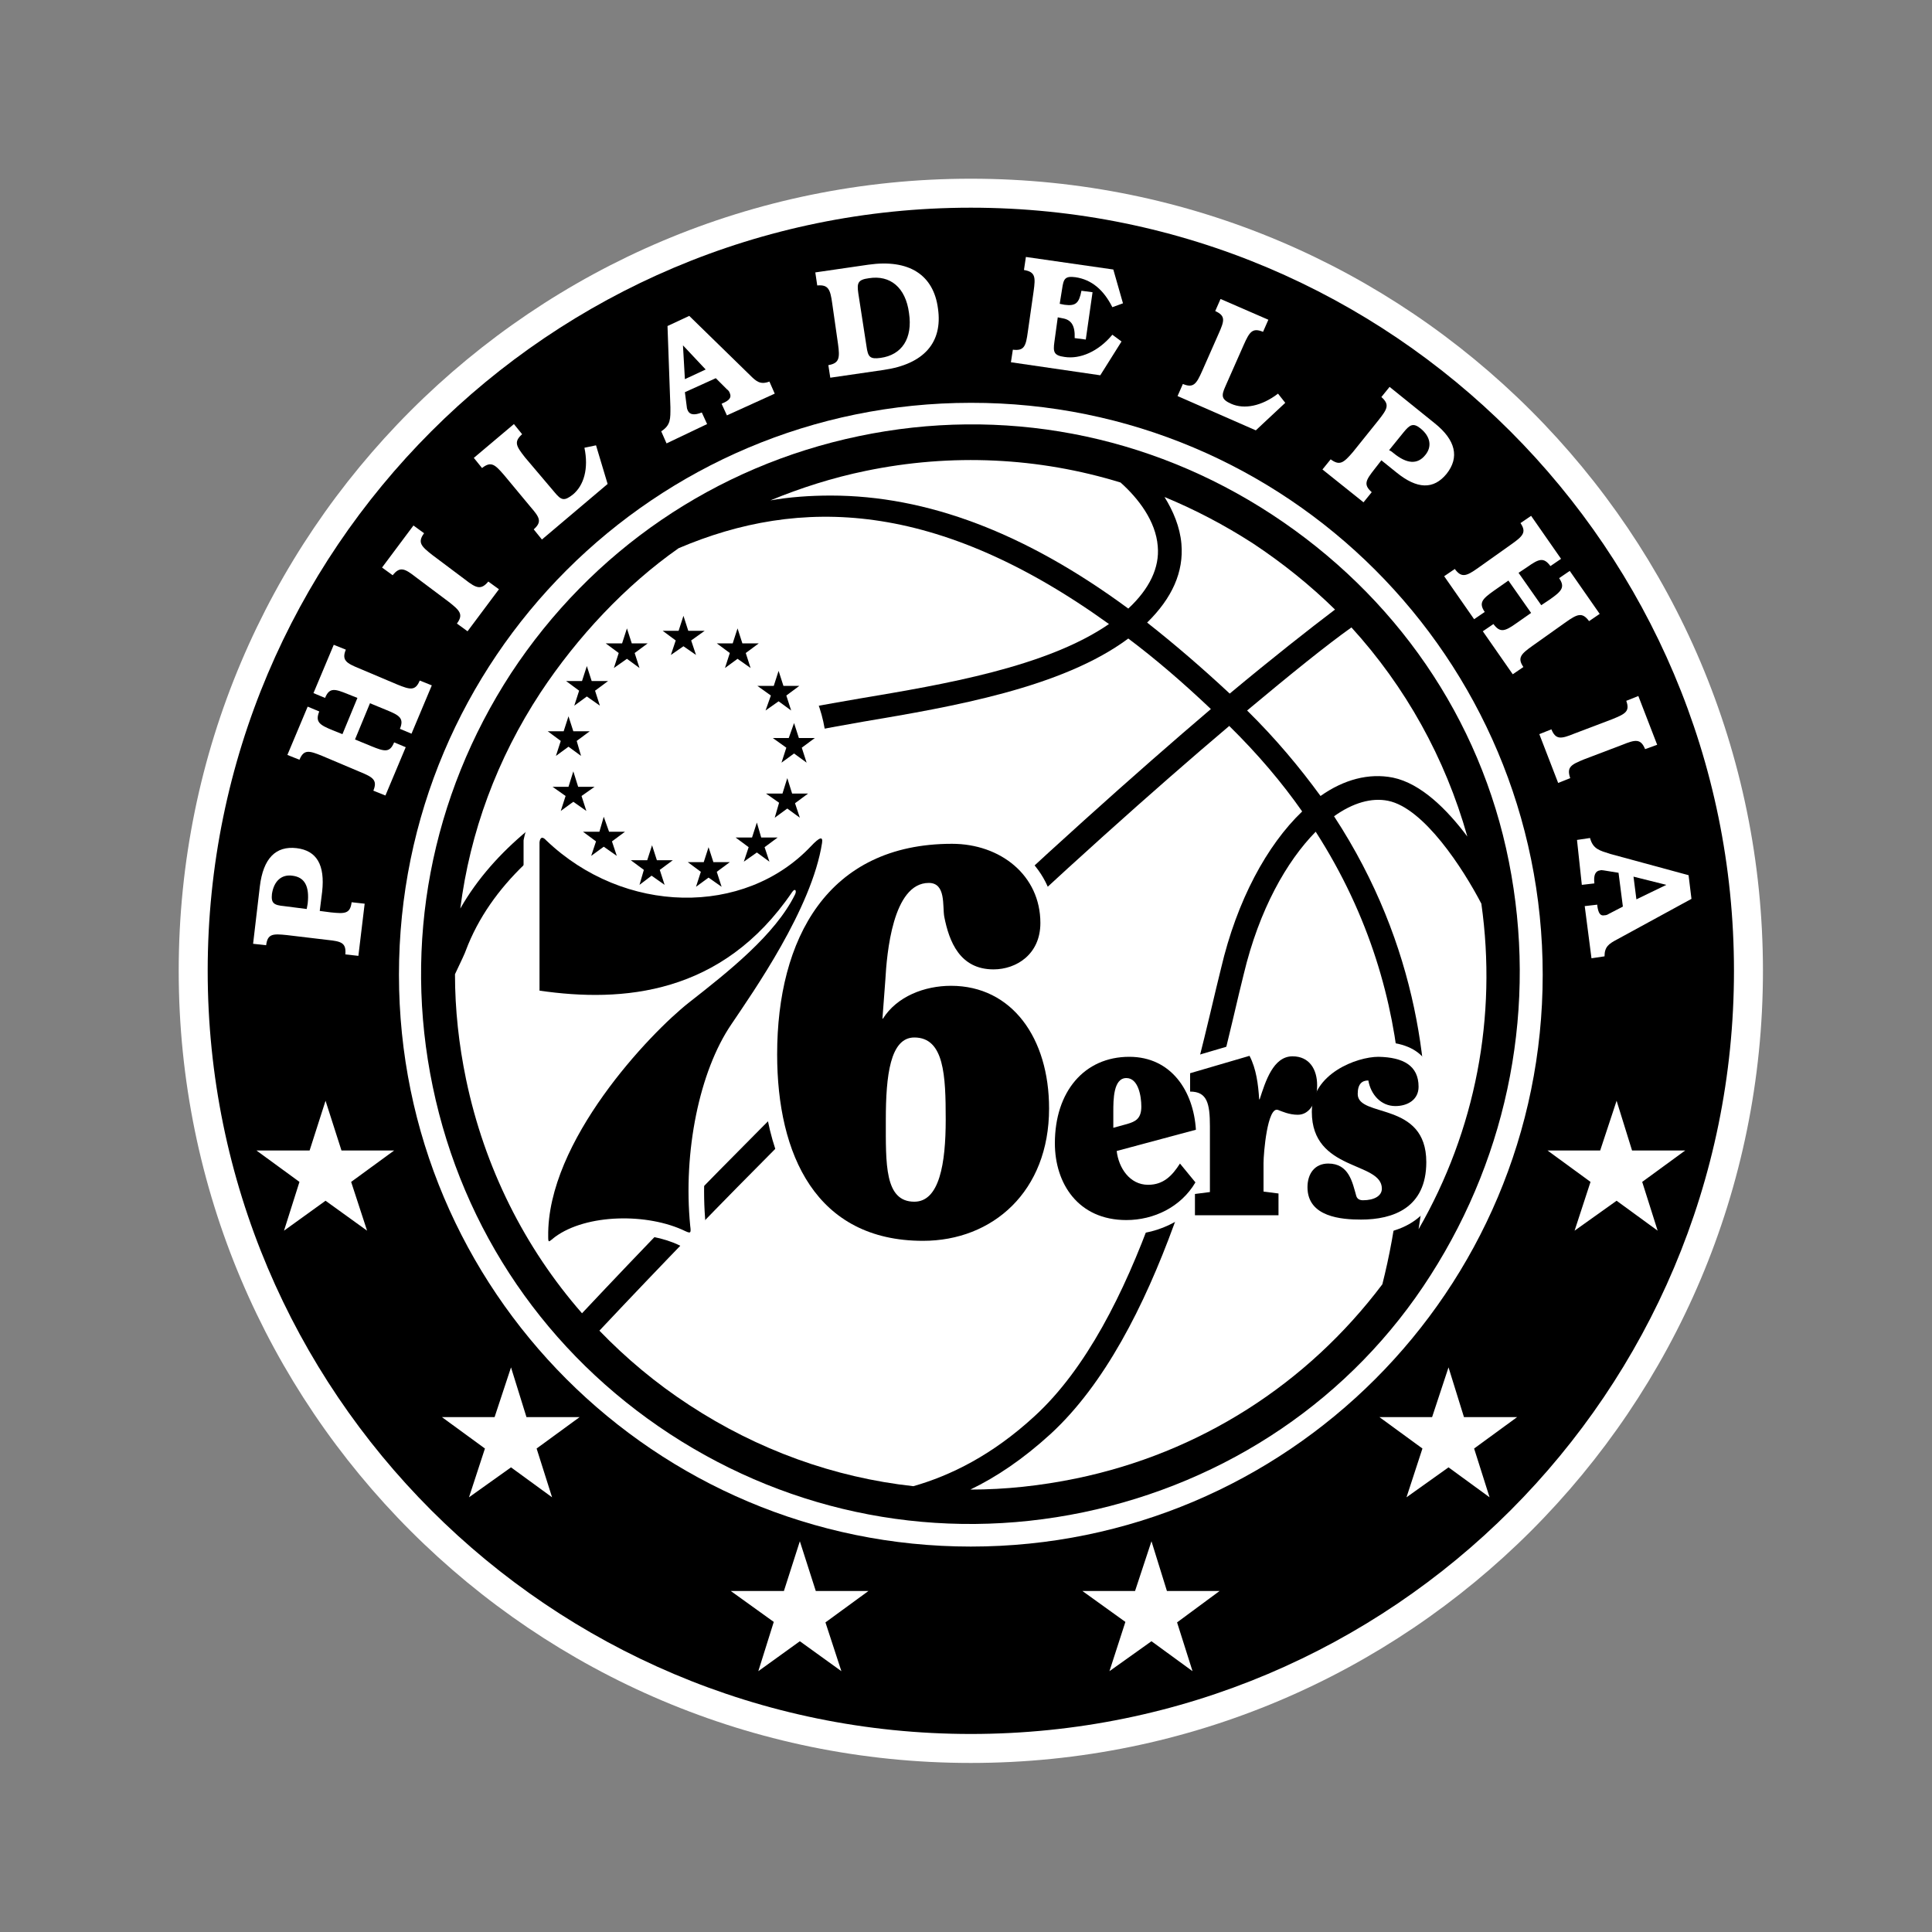 <?xml version="1.0" encoding="utf-8"?>
<!-- Generator: Adobe Illustrator 24.3.0, SVG Export Plug-In . SVG Version: 6.00 Build 0)  -->
<svg version="1.1" id="Layer_1" xmlns="http://www.w3.org/2000/svg" xmlns:xlink="http://www.w3.org/1999/xlink" x="0px" y="0px"
	 viewBox="0 0 400 400" style="enable-background:new 0 0 400 400;" xml:space="preserve">
<rect x="0" y="0" width="400" height="400" fill="#808080" stroke="none"/>
<style type="text/css">
	.st0{fill:#FFFFFF;}
</style>
<g>
	<path class="st0" d="M365,201c0,90.6-73.4,164-164,164c-90.6,0-164-73.4-164-164c0-90.6,73.4-164,164-164
		C291.6,37,365,110.4,365,201"/>
	<path d="M359,201c0,87.2-70.7,158-158,158C113.8,359,43,288.2,43,201C43,113.8,113.8,43,201,43C288.2,43,359,113.8,359,201"/>
	<g>
		<polygon class="st0" points="67.4,227.9 70.7,238.2 81.6,238.2 72.7,244.7 76,254.8 67.4,248.6 58.8,254.8 62,244.7 53.1,238.2 
			64.1,238.2 		"/>
		<polygon class="st0" points="334.7,227.9 337.9,238.2 348.9,238.2 340,244.7 343.2,254.8 334.7,248.6 326,254.8 329.3,244.7 
			320.4,238.2 331.3,238.2 		"/>
		<polygon class="st0" points="105.8,283.1 109,293.4 120,293.4 111.1,299.9 114.3,310 105.8,303.8 97.1,310 100.4,299.9 
			91.5,293.4 102.4,293.4 		"/>
		<polygon class="st0" points="299.9,283.1 303.1,293.4 314.1,293.4 305.2,299.9 308.4,310 299.9,303.8 291.2,310 294.5,299.9 
			285.6,293.4 296.5,293.4 		"/>
		<polygon class="st0" points="165.6,319.1 168.9,329.4 179.8,329.4 170.9,335.9 174.2,346 165.6,339.8 157,346 160.2,335.8 
			151.3,329.4 162.3,329.4 		"/>
		<polygon class="st0" points="238.4,319.1 241.6,329.4 252.5,329.4 243.7,335.9 246.9,346 238.4,339.8 229.7,346 233,335.8 
			224.1,329.4 235,329.4 		"/>
	</g>
	<path class="st0" d="M319.4,201.8c0,65.4-53,118.4-118.4,118.4c-65.4,0-118.4-53-118.4-118.4c0-65.4,53-118.4,118.4-118.4
		C266.4,83.3,319.4,136.3,319.4,201.8"/>
	<path d="M89.6,225c6.2,29.8,23.7,55.3,49.1,71.9c25.4,16.6,55.8,22.4,85.6,16.2c29.7-6.2,55.6-23.5,71.9-49.1
		c16.3-25.5,22.1-55.9,16.2-85.6c-5.9-29.8-23.6-55.2-49.1-71.9c-25.5-16.7-55.9-22.4-85.5-16.2c-29.7,6.2-55.3,23.7-72,49.1
		C89.2,164.9,83.4,195.3,89.6,225"/>
	<g>
		<path class="st0" d="M239.7,113.1c0.4,4.4-1.7,8.8-6.1,12.9c-21.3-15.7-41.7-23.4-61.6-23.4c-4.3,0-8.5,0.3-12.5,1
			c6.3-2.6,12.9-4.7,19.7-6.1c17.8-3.7,35.9-2.8,52.8,2.4C235.7,103.2,239.3,107.9,239.7,113.1"/>
		<path class="st0" d="M217.5,296.9c22.4-20.6,32.8-64.7,39-91.1l1-4.1c3.2-13.4,8.9-23.4,14.9-29.5c22.5,35,19.5,71.1,13.8,93.7
			c-15.6,20.7-37.8,34.9-63.4,40.2c-7.3,1.5-14.6,2.3-21.9,2.3C206.3,305.8,211.8,302.1,217.5,296.9"/>
		<path class="st0" d="M258.2,147.1c9.1-7.6,16.4-13.5,21.6-17.2c11.2,12.3,19.4,27,24,43.3c-4.2-5.6-9.6-11-15.4-12.2
			c-5-1-10.2,0.4-15,3.8C269.1,158.9,264.1,152.9,258.2,147.1"/>
		<path class="st0" d="M96.4,196.9c10.4-27.8,48.3-39.2,62.6-43.4l0.6-0.2c4.7-1.4,11.4-2.5,19.2-3.9c18.4-3.1,41.1-7,54.8-17.2
			c5.6,4.2,11.3,9.1,17.1,14.6c-31,26.4-79,70.6-130.2,125.1c-11.9-13.6-20.2-30.2-24-48.4c-1.5-7.2-2.3-14.5-2.3-21.8
			C95.5,199,96.4,197,96.4,196.9"/>
		<path class="st0" d="M254.6,143.6c-5.8-5.4-11.5-10.3-17.1-14.7c5.2-5.1,7.6-10.5,7.1-16.3c-0.3-3.5-1.7-6.8-3.5-9.7
			c6.3,2.6,12.4,5.8,18.3,9.6c6.2,4.1,11.9,8.7,17,13.7C271,130.3,263.6,136.1,254.6,143.6"/>
		<path class="st0" d="M229.6,129.2c-12.9,8.9-34.2,12.5-51.5,15.4c-8,1.4-14.8,2.5-19.8,4l-0.6,0.2c-13.7,4.1-48.2,14.4-62.4,39.3
			c2-15.8,7.6-31,16.6-44.7c7.6-11.5,17.6-22.2,28.6-29.9C165.6,102.8,193.9,103.5,229.6,129.2"/>
		<path class="st0" d="M287.4,165.8c7.4,1.5,15.5,14,19.3,21.3c3.3,23.4-1.2,46.9-13,67.4c0.6-3.6,1-7.4,1.3-11.4
			c1.5-20-1.2-47.2-18.8-74.1C280.1,166.2,284,165.1,287.4,165.8"/>
	</g>
	<path class="st0" d="M254.5,150.3c5.9,5.8,10.9,11.7,15.1,17.7c-7.3,7-13.5,18.4-16.8,32.5l-1,4.1c-6.1,25.8-16.3,69.1-37.6,88.6
		c-8.8,8.1-17.4,12.3-25.1,14.5c-16.4-1.8-32.2-7.5-46.4-16.8c-6.9-4.5-13.1-9.7-18.6-15.4C175.7,220.6,223.8,176.3,254.5,150.3"/>
	<path class="st0" d="M230.4,233.4l2.9-0.8c1.7-0.5,2.9-1.1,2.9-3.6c0-2.1-0.6-5.9-3.1-5.9c-2.7,0-2.7,4.5-2.7,7L230.4,233.4
		L230.4,233.4z"/>
	<path class="st0" d="M195.7,231.8c0-9.1-0.3-17-6.5-17c-5,0-5.9,7.9-5.9,17c0,9.1-0.3,17,5.9,17
		C194.5,248.8,195.7,240.9,195.7,231.8"/>
	<path class="st0" d="M230.4,233.4l2.9-0.8c1.7-0.5,2.9-1.1,2.9-3.6c0-2.1-0.6-5.9-3.1-5.9c-2.7,0-2.7,4.5-2.7,7L230.4,233.4
		L230.4,233.4z"/>
	<path class="st0" d="M182.6,210.9h-0.1h0.2c3-4.6,8.6-6.8,14.1-6.8c12.5,0,20.2,10.8,20.2,25.3c0,17.2-11.7,27.4-26.1,27.4
		c-22.2,0-30.2-17.9-30.2-38.6c0-23.9,10.4-43.6,36.2-43.6c10.1,0,18.3,6.5,18.3,16.4c0,6.4-5,9.6-9.7,9.6c-7,0-9.2-5.8-10.2-10.9
		c-0.4-2.2,0.4-7-3.2-7c-7.5,0-8.7,14.7-9,20.1L182.6,210.9z"/>
	<path class="st0" d="M195.7,231.8c0-9.1-0.3-17-6.5-17c-5,0-5.9,7.9-5.9,17c0,9.1-0.3,17,5.9,17
		C194.5,248.8,195.7,240.9,195.7,231.8"/>
	<g>
		<path class="st0" d="M61.4,175.6c4.2,0.5,5.9,3.5,5.3,9l-0.5,4l2.3,0.3c2.9,0.3,4,0.3,4.3-2.1l2.7,0.3l-1.3,10.8l-2.7-0.3
			c0.2-2.4-0.8-2.7-3.7-3l-8.4-1c-2.9-0.3-4-0.3-4.3,2.1l-2.7-0.3l1.4-11.9C54.5,177.7,57.1,175.1,61.4,175.6z M63.7,187.1
			c0.4-3.6-0.6-5.5-3.2-5.8c-2.2-0.3-3.8,1.1-4.2,3.8c-0.2,1.9,0.4,2.3,2.5,2.5l4.7,0.6C63.6,187.8,63.6,187.5,63.7,187.1z"/>
		<path class="st0" d="M77.3,163.7c0.9-2.2-0.1-2.8-2.8-3.9l-7.8-3.3c-2.7-1.1-3.8-1.4-4.7,0.8l-2.5-1l4.2-10l2.4,1
			c-0.9,2.2,0.1,2.8,2.8,3.9l2,0.8l3.1-7.5l-2-0.8c-2.7-1.1-3.8-1.4-4.7,0.8l-2.4-1l4.2-10l2.5,1c-0.9,2.2,0.1,2.8,2.8,3.9l7.8,3.3
			c2.7,1.1,3.8,1.4,4.7-0.8l2.5,1l-4.2,10l-2.4-1c0.9-2.2-0.1-2.8-2.8-3.9l-3.4-1.4l-3.1,7.5l3.4,1.4c2.7,1.1,3.8,1.4,4.7-0.8l2.4,1
			l-4.2,10L77.3,163.7z"/>
		<path class="st0" d="M87.8,110.4c-1.4,1.9-0.6,2.7,1.7,4.5l6.8,5.1c2.3,1.8,3.3,2.2,4.8,0.4l2.2,1.6l-6.5,8.7l-2.2-1.6
			c1.4-1.9,0.6-2.7-1.7-4.5l-6.8-5.1c-2.3-1.8-3.3-2.3-4.8-0.4l-2.2-1.6l6.5-8.7L87.8,110.4z"/>
		<path class="st0" d="M112.2,111.7l-1.7-2.1c1.8-1.6,1.2-2.5-0.7-4.7l-5.4-6.5c-1.9-2.2-2.7-3-4.6-1.5l-1.7-2.1l8.3-7l1.7,2.1
			c-1.8,1.6-1.2,2.5,0.6,4.8l6.1,7.2c1.4,1.7,2,1.9,3.8,0.5c2.3-1.9,3.3-5.4,2.4-9.7l2.4-0.5l2.4,8L112.2,111.7z"/>
		<path class="st0" d="M138,91.8l-1.1-2.5c2-1.3,1.9-2.6,1.9-5l-0.6-16.8l4.5-2.1l12.5,12.2c1.4,1.4,2.2,2.1,4.1,1.4l1.1,2.5
			l-9.9,4.5l-1.1-2.4c0.1,0,0.1-0.1,0.2-0.1c1.4-0.6,1.9-1.2,1.5-2.1c-0.1-0.3-0.3-0.6-0.6-0.8l-2.3-2.3l-6.4,2.9l0.4,3.1
			c0,0.2,0.1,0.5,0.2,0.7c0.4,0.9,1.4,1,2.9,0.4l1.1,2.4L138,91.8z M146.1,76.5l-4.7-5l0.4,7L146.1,76.5z"/>
		<path class="st0" d="M171.5,75.6c2.3-0.4,2.4-1.5,2-4.4l-1.2-8.4c-0.4-2.9-0.8-3.9-3.1-3.7l-0.4-2.7l11-1.6
			c8.4-1.2,13.5,2.1,14.4,9.1c1,7-2.9,11.5-11.3,12.7l-11,1.6L171.5,75.6z M179.4,71.7c0.3,2.2,0.7,2.7,2.9,2.4
			c4.4-0.6,6.7-4,5.9-9.3c-0.7-5.3-3.9-7.9-8.3-7.2c-2.3,0.3-2.5,1-2.2,3.1L179.4,71.7z"/>
		<path class="st0" d="M209.7,72.4c2.4,0.3,2.7-0.8,3.1-3.7l1.2-8.4c0.4-2.9,0.4-4-2-4.4l0.4-2.7l18.1,2.6l2,7l-2.2,0.8
			c-1.8-3.6-4.3-5.7-7.6-6.2c-2.2-0.3-2.5,0.3-2.8,2.4l-0.5,3.1l1,0.2c2.3,0.3,3-0.3,3.5-2.9l2.3,0.3l-1.4,9.8l-2.3-0.3
			c0.1-2.6-0.7-3.8-2.5-4.1l-1-0.2l-0.7,5.1c-0.3,2.1-0.1,2.8,2.1,3.1c3.2,0.5,7-1.1,9.9-4.6l1.9,1.4l-4.4,7L209.3,75L209.7,72.4z"
			/>
		<path class="st0" d="M243.8,82l1.1-2.5c2.2,0.9,2.8,0,4-2.7l3.4-7.7c1.2-2.7,1.5-3.7-0.7-4.7l1.1-2.5l9.9,4.3l-1.1,2.5
			c-2.2-0.9-2.8,0-4,2.7l-3.8,8.6c-0.9,2-0.8,2.7,1.2,3.6c2.7,1.2,6.3,0.5,9.7-2.1l1.5,1.9l-6.1,5.7L243.8,82z"/>
		<path class="st0" d="M299.5,98.1c-2.7,3.3-6.1,3.2-10.4-0.3l-3.1-2.5l-1.4,1.8c-1.8,2.3-2.4,3.2-0.6,4.8l-1.7,2.1l-8.5-6.8
			l1.7-2.1c1.9,1.4,2.7,0.7,4.6-1.5l5.3-6.6c1.8-2.3,2.4-3.2,0.6-4.8l1.7-2.1l9.3,7.5C301.4,91.1,302.2,94.7,299.5,98.1z
			 M288.5,93.8c2.8,2.3,5,2.4,6.6,0.4c1.4-1.7,1.1-3.8-1-5.5c-1.5-1.2-2.2-0.8-3.5,0.8l-3,3.7C288,93.4,288.3,93.6,288.5,93.8z"/>
		<path class="st0" d="M301.2,117.8c1.4,1.9,2.4,1.5,4.8-0.2l6.9-4.9c2.4-1.7,3.2-2.5,1.9-4.4l2.2-1.5l6.2,8.9l-2.2,1.5
			c-1.4-1.9-2.4-1.5-4.8,0.2l-1.8,1.2l4.7,6.7l1.8-1.2c2.4-1.7,3.2-2.5,1.9-4.4l2.2-1.5l6.2,8.9l-2.2,1.5c-1.4-1.9-2.4-1.5-4.8,0.2
			l-6.9,4.9c-2.4,1.7-3.2,2.5-1.9,4.4l-2.2,1.5l-6.2-8.9l2.2-1.5c1.4,1.9,2.4,1.5,4.8-0.2l3-2.1l-4.7-6.7l-3,2.1
			c-2.4,1.7-3.2,2.5-1.9,4.4l-2.2,1.5l-6.2-8.9L301.2,117.8z"/>
		<path class="st0" d="M340.6,155.1c-0.9-2.2-2-2-4.7-0.9l-7.9,3c-2.7,1.1-3.7,1.6-2.9,3.9l-2.5,1l-3.9-10.1l2.5-1
			c0.9,2.2,2,2,4.7,0.9l7.9-3c2.7-1.1,3.7-1.6,2.9-3.8l2.5-1l3.9,10.1L340.6,155.1z"/>
		<path class="st0" d="M326.5,173.9l2.7-0.4c0.6,2.3,2,2.6,4.2,3.3l16.2,4.4l0.6,4.9l-15.4,8.4c-1.7,0.9-2.6,1.5-2.6,3.5l-2.7,0.4
			l-1.4-10.8l2.6-0.3c0,0.1,0,0.2,0,0.2c0.2,1.5,0.6,2.2,1.5,2c0.3,0,0.6-0.1,0.9-0.3l2.9-1.5l-0.9-7l-3.1-0.5c-0.2,0-0.5-0.1-0.7,0
			c-1,0.1-1.4,1-1.2,2.7l-2.6,0.3L326.5,173.9z M338.8,186.2l6.2-3l-6.8-1.7L338.8,186.2z"/>
	</g>
	<g>
		<g>
			<path class="st0" d="M267.5,215.6c-2.5,0-4.3,1.1-5.7,2.6c-0.1-0.3-0.3-0.7-0.5-1l-1.2-2.3l-17,5v9.3h3.1c0.3,0,0.5,0,0.5,0
				c0.1,0.3,0.4,1.1,0.4,4v10.8l-3.1,0.4v10.2h23.6v-10.2l-3.1-0.4v-3.2c0-1.8,0.4-5.3,0.9-7.3c0.9,0.3,1.9,0.5,3.1,0.5
				c4.2,0,7.2-3.8,7.2-9.2C275.8,219.3,272.5,215.6,267.5,215.6z"/>
			<path class="st0" d="M297.1,226.5c-0.2-0.8-0.3-1.1-0.3-1.5c0-2.8-1.1-9.3-11.4-9.3c-5.7,0-16.9,4.4-16.9,14.6
				c0,3.8,1.1,6.5,2.7,8.6c-2.2,1.3-3.6,3.9-3.6,7c0,3.7,1.8,9.8,14.2,9.8c10.6,0,16.6-5.5,16.6-15
				C298.4,231.5,297.6,228.5,297.1,226.5z"/>
			<path class="st0" d="M172.5,171.7c-0.6-0.7-1.6-1.2-2.6-1.2c-1.6,0-2.8,1-4.3,2.6c-5,5.3-11.8,8.1-19.7,8.1
				c-10.3,0-21.1-4.7-29.7-13c-0.7-0.7-1.6-1-2.5-1c-4.2,0-5.3,6.7-5.3,6.8l0,33.8l2.7,0.4c10.2,1.5,19,1.2,27-1
				c-8.6,7.7-28.1,28.8-27.8,48.9c0,3.7,2.3,4.1,3.3,4.1c1.2,0,2-0.7,2.6-1.1c0.1-0.1,0.3-0.3,0.5-0.4c2.8-2.1,7.3-3.2,12.4-3.2
				c4.2,0,8.4,0.8,11.5,2.3c0.6,0.3,1.3,0.6,2.1,0.6c1,0,1.9-0.4,2.5-1.1c1.1-1.2,1-2.7,0.9-3.7c-1.4-14.6,1.8-30.5,8-39.7l0.9-1.4
				c5.3-7.8,16.3-24.1,18.3-37.5C173.5,173.7,173.3,172.5,172.5,171.7z"/>
			<path class="st0" d="M250.9,236.2l-0.2-2.6c-0.1-1.7-0.4-3.3-0.7-4.8l-0.1-2.9l-0.5,0.8c-2.5-6.9-8.3-11.2-15.6-11.2
				c-10.9,0-18.6,8.6-18.6,21c0,9.5,5.6,19.1,18,19.1c7.1,0,13.6-3.6,17-9.3l0.5-0.8l-0.4-9.2L250.9,236.2z M237.7,242.1
				c-1.2,0-2-0.8-2.5-1.7l6.1-1.6C239.5,240.9,238.2,242,237.7,242.1z"/>
			<path class="st0" d="M210.3,206.3c-0.6-0.9-1.3-1.9-1.9-2.7c5.4-1.1,10.1-5.3,10.1-12.4c0-11.1-9.2-19.6-21.5-19.6
				c-24.6,0-39.3,17.5-39.3,46.7c0,26.5,12.2,41.7,33.4,41.7c17.2,0,29.2-12.6,29.2-30.6C220.2,220.5,214.2,212,210.3,206.3z"/>
		</g>
		<g>
			<path d="M237.7,245.3c-3.8,0-6.1-3.5-6.5-7l16.4-4.4c-0.5-8-5.1-15.1-13.8-15.1c-9.3,0-15.4,7.2-15.4,17.9
				c0,8.3,4.8,15.9,14.8,15.9c5.7,0,11.3-2.7,14.3-7.8l-3.2-3.9C242.7,243.4,240.9,245.3,237.7,245.3z M230.5,230.2c0-2.5,0-7,2.7-7
				c2.5,0,3.1,3.8,3.1,5.9c0,2.5-1.2,3.1-2.9,3.6l-2.9,0.8L230.5,230.2L230.5,230.2z"/>
			<path d="M264.7,251.6h-17.3v-4.4l3.1-0.4v-13.6c0-4.8-0.6-7.2-4.1-7.2v-3.8l12.3-3.6c1.4,2.7,1.8,5.9,2,9h0.1
				c1.2-3.7,2.8-8.9,6.8-8.9c3.5,0,5.1,2.7,5.1,6c0,3.4-1.5,6.1-4,6.1c-1.8,0-3.3-0.7-4.1-1c-2.2-0.8-3,9-3,11v5.9l3.1,0.4
				L264.7,251.6L264.7,251.6z"/>
			<path d="M293.7,225c0,2.7-2.3,4-4.8,4c-3,0-5.1-2.4-5.6-5.3c-1.3,0-2.2,0.7-2.2,2.8c0,5,14.2,1.4,14.2,14.1
				c0,9.5-6.9,11.9-13.5,11.9c-4,0-11.1-0.5-11.1-6.7c0-2.8,1.5-4.9,4.3-4.9c4.3,0,5,3.9,5.8,6.7c0.2,0.7,0.8,0.9,1.4,0.9
				c2.3,0,3.9-0.9,3.9-2.4c0-5.7-14.5-3.5-14.5-15.9c0-7.9,9.3-11.4,13.8-11.4C290.5,218.9,293.7,220.6,293.7,225"/>
			<path d="M196.9,204.1c-5.5,0-11.2,2.2-14.1,6.8h-0.1h-0.1h0.1l0.6-8c0.3-5.4,1.5-20.1,9-20.1c3.6,0,2.8,4.8,3.2,7
				c1,5.1,3.2,10.9,10.2,10.9c4.7,0,9.7-3.1,9.7-9.6c0-9.9-8.3-16.4-18.3-16.4c-25.8,0-36.2,19.7-36.2,43.6c0,20.7,8,38.6,30.2,38.6
				c14.4,0,26.1-10.2,26.1-27.4C217.2,214.9,209.5,204.1,196.9,204.1z M189.3,248.8c-6.2,0-5.9-7.9-5.9-17c0-9.1,0.9-17,5.9-17
				c6.2,0,6.5,7.9,6.5,17C195.8,240.9,194.5,248.8,189.3,248.8z"/>
			<path d="M111.7,174.4v30.7c17.2,2.5,37.8,0.9,52.3-20.4c0.6-0.9,1-0.3,0.6,0.5c-4.1,8.3-13.7,15.9-22,22.4
				c-8,6.3-29.4,28.7-29.1,48.4c0,1.5,0.1,1.1,1.4,0.1c6.5-4.8,19.2-5,27-1.2c1.1,0.5,1.2,0.4,1-1.1c-1.5-15.3,1.9-32,8.5-41.7
				c4.5-6.7,16.7-24,18.8-37.6c0.2-1.4-0.5-1.2-2.3,0.7c-13.8,14.6-38.7,14.2-54.8-1.2C112.2,173,111.8,173.5,111.7,174.4"/>
		</g>
	</g>
	<g>
		
			<ellipse transform="matrix(8.248056e-02 -0.997 0.997 8.248056e-02 -25.474 284.115)" class="st0" cx="141.6" cy="155.9" rx="29.5" ry="29.5"/>
		<g>
			<polygon points="141.5,127.5 142.5,130.6 145.9,130.6 143.1,132.6 144.1,135.6 141.5,133.8 138.9,135.6 139.9,132.6 137.2,130.6 
				140.5,130.6 			"/>
			<polygon points="161.2,138.9 162.2,142 165.5,142 162.8,144 163.8,147.1 161.2,145.2 158.5,147.1 159.6,144 156.8,142 160.2,142 
							"/>
			<polygon points="152.7,130.1 153.7,133.2 157.1,133.2 154.4,135.2 155.4,138.3 152.7,136.4 150.1,138.3 151.1,135.2 148.4,133.2 
				151.7,133.2 			"/>
			<polygon points="164.4,149.7 165.4,152.8 168.7,152.8 166,154.8 167,157.9 164.4,156 161.8,157.9 162.8,154.8 160,152.8 
				163.3,152.8 			"/>
			<polygon points="163,161.1 164,164.3 167.3,164.3 164.6,166.3 165.6,169.3 163,167.4 160.4,169.3 161.3,166.2 158.6,164.3 
				162,164.3 			"/>
			<polygon points="156.7,170.3 157.6,173.4 161,173.4 158.3,175.4 159.3,178.4 156.7,176.5 154,178.4 155,175.4 152.3,173.4 
				155.7,173.4 			"/>
			<polygon points="146.7,175.4 147.7,178.5 151.1,178.5 148.4,180.5 149.4,183.6 146.7,181.7 144.1,183.6 145.1,180.5 142.4,178.5 
				145.7,178.5 			"/>
			<polygon points="121.5,137.9 120.5,141 117.2,141 119.9,143 118.9,146.1 121.5,144.2 124.2,146.1 123.2,143 125.9,141 122.5,141 
							"/>
			<polygon points="129.8,130.1 128.8,133.2 125.4,133.2 128.1,135.2 127.1,138.3 129.8,136.4 132.4,138.3 131.4,135.2 134.1,133.2 
				130.8,133.2 			"/>
			<polygon points="117.7,148.3 116.7,151.4 113.4,151.4 116.1,153.4 115.1,156.5 117.7,154.6 120.3,156.5 119.4,153.4 122.1,151.4 
				118.7,151.4 			"/>
			<polygon points="118.7,159.7 117.7,162.9 114.4,162.9 117.1,164.8 116.1,167.9 118.7,166 121.4,167.9 120.4,164.8 123.1,162.9 
				119.7,162.9 			"/>
			<polygon points="125,169.1 124.1,172.2 120.7,172.2 123.4,174.2 122.4,177.2 125,175.3 127.7,177.2 126.7,174.2 129.4,172.2 
				126.1,172.2 			"/>
			<polygon points="135,175 134,178.1 130.6,178.1 133.3,180.1 132.4,183.2 134.9,181.3 137.6,183.2 136.6,180.1 139.3,178.1 
				136,178.1 			"/>
		</g>
	</g>
</g>
</svg>
